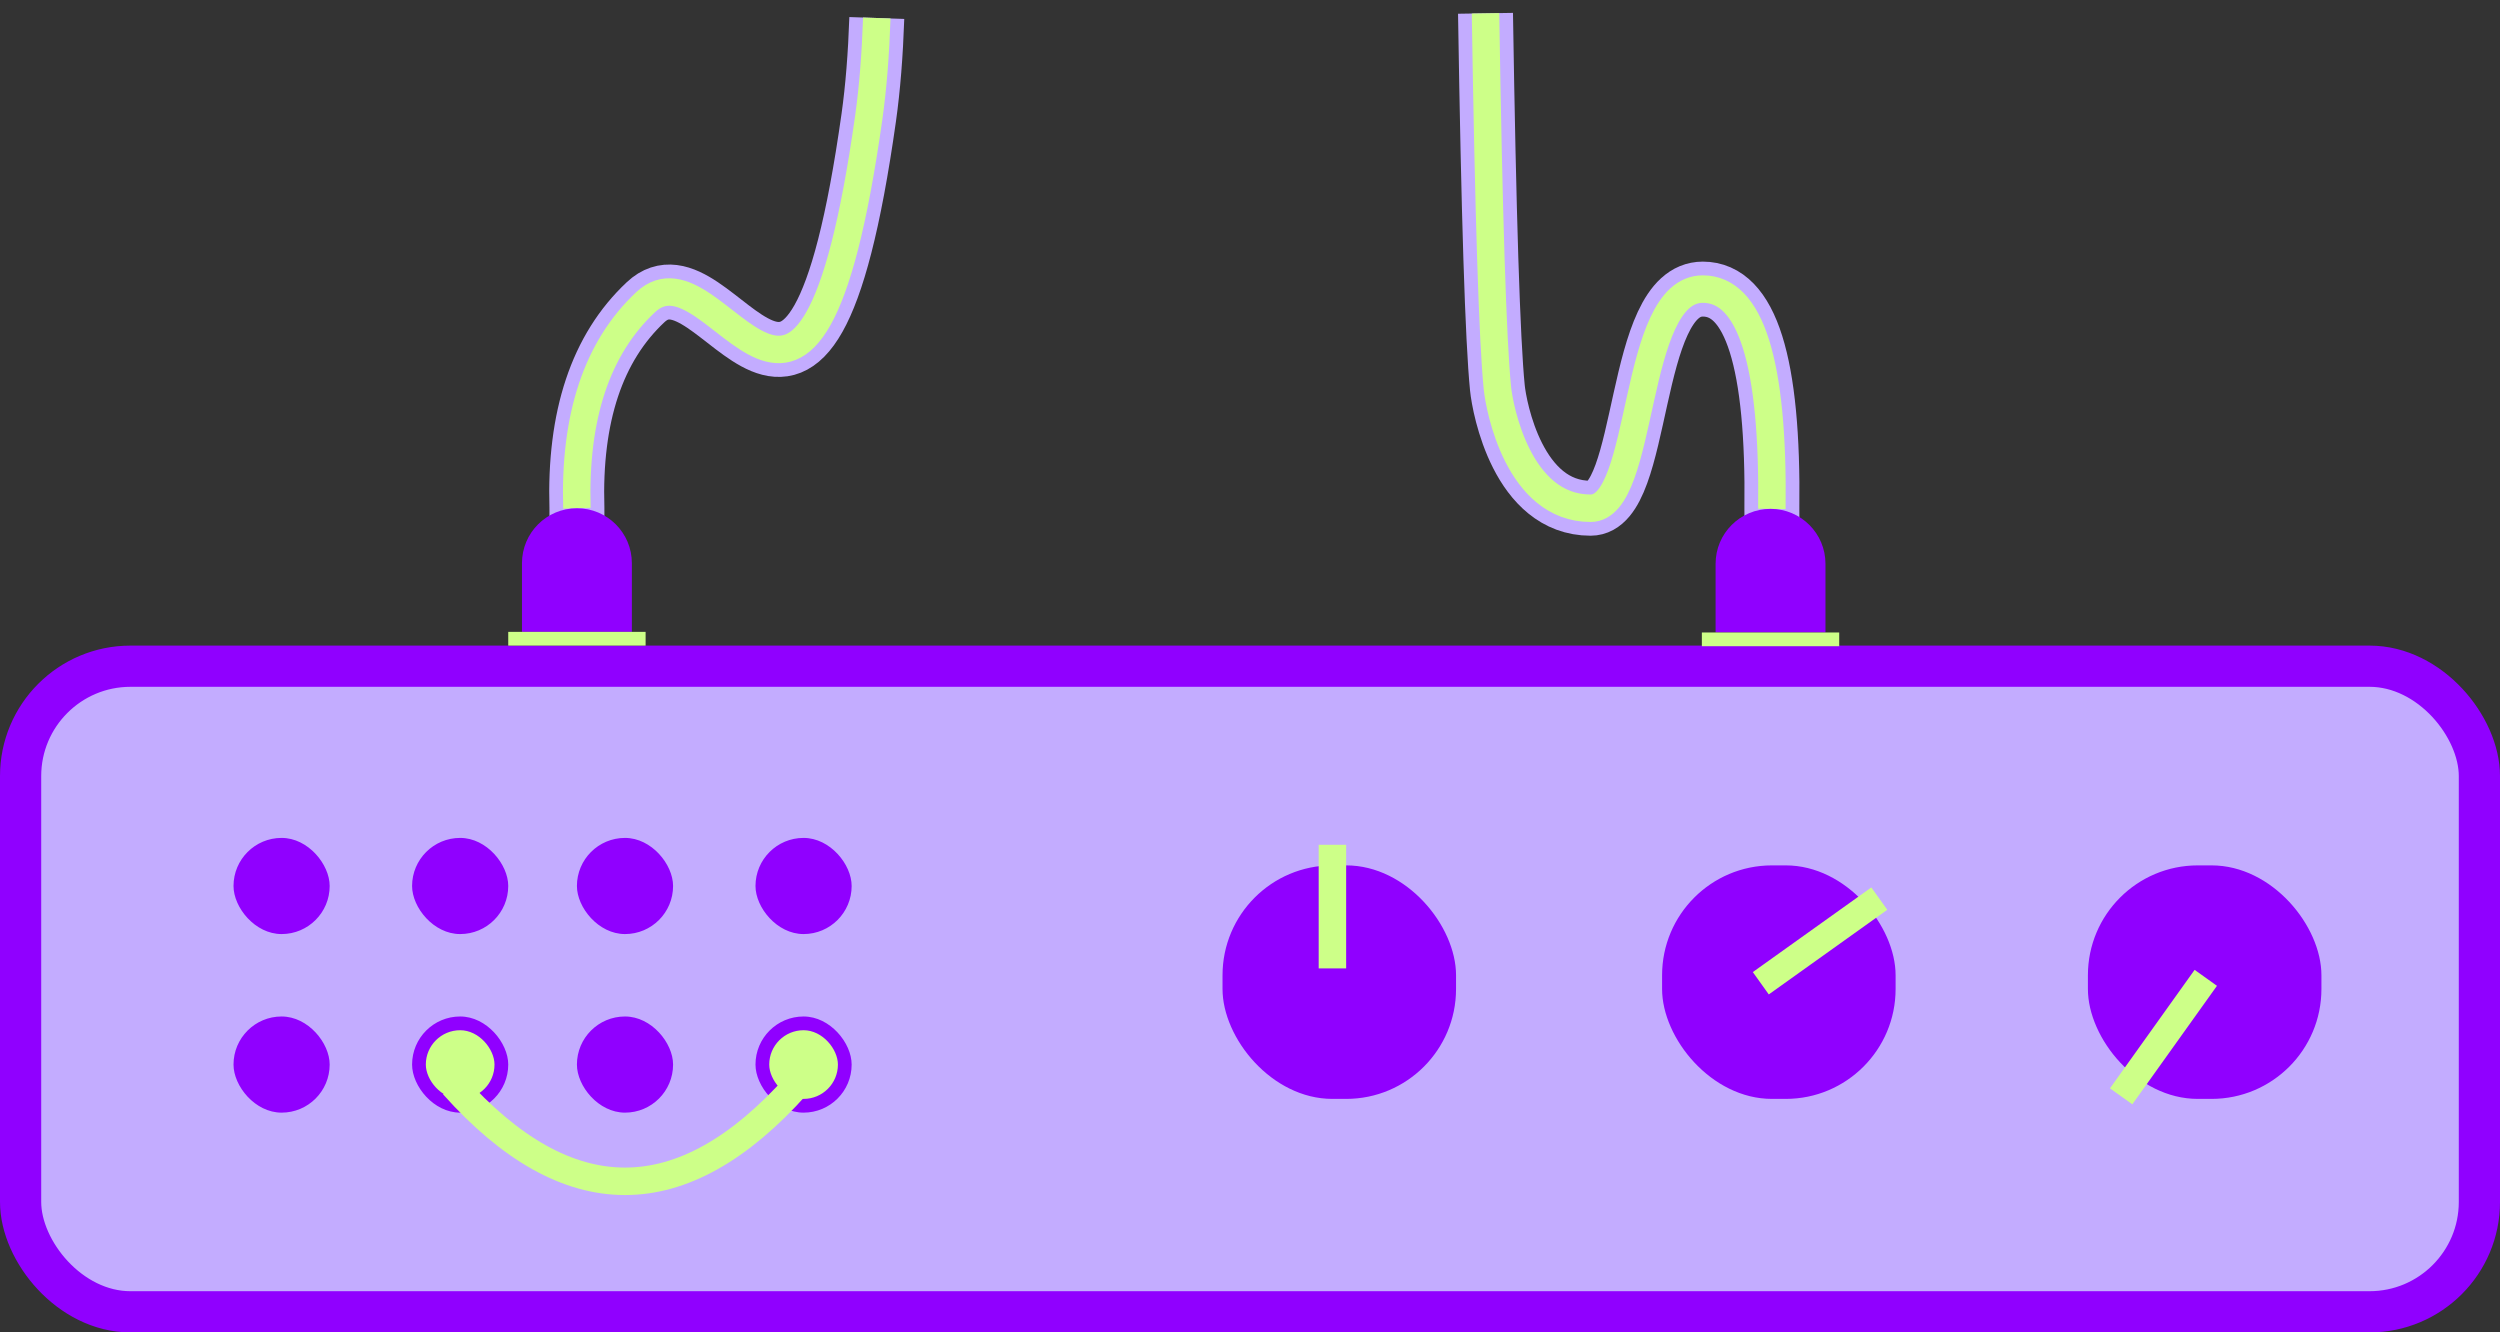 <svg height="97" viewBox="0 0 182 97" width="182" xmlns="http://www.w3.org/2000/svg"><rect x="0" y="0" width="182" height="97" fill="#333333" stroke="none"/><g fill="none" fill-rule="evenodd"><rect fill="#c3acff" height="47" rx="8" stroke="#9000ff" stroke-width="3" width="179" x="1.5" y="48.5"/><g transform="translate(17 61)"><g fill="#9000ff"><rect height="7" rx="3.5" width="7"/><rect height="7" rx="3.5" width="7" x="13"/><rect height="7" rx="3.5" width="7" x="25"/><rect height="7" rx="3.5" width="7" x="38"/><rect height="7" rx="3.5" width="7" y="13"/><rect height="7" rx="3.5" width="7" x="13" y="13"/></g><rect fill="#cdff88" height="5" rx="2.5" width="5" x="14" y="14"/><rect fill="#9000ff" height="7" rx="3.5" width="7" x="25" y="13"/><rect fill="#9000ff" height="7" rx="3.5" width="7" x="38" y="13"/><rect fill="#cdff88" height="5" rx="2.5" width="5" x="39" y="14"/><path d="m16 18c4.167 4.667 8.333 7 12.5 7s8.333-2.333 12.5-7" stroke="#cdff88" stroke-width="2"/></g><g transform="translate(37 1.309)"><path d="m5 37.358v-1.667c-.204-6.683 1.462-11.683 5-15 5.307-4.975 11.822 17.903 16.246-13.448.304-2.157.494-4.585.585-7.242" stroke="#c3acff" stroke-width="4"/><path d="m5 35.691c-.204-6.683 1.462-11.683 5-15 5.307-4.975 11.822 17.903 16.246-13.448.304-2.157.494-4.585.585-7.242" stroke="#cdff88" stroke-width="2"/><g transform="translate(0 35.691)"><path d="m5 0c2.209 0 4 1.791 4 4v5h-8v-5c0-2.209 1.791-4 4-4z" fill="#9000ff"/><path d="m0 9h10v1h-10z" fill="#cdff88"/></g></g><rect fill="#9000ff" height="17" rx="8" width="17" x="89" y="63"/><path d="m97 69.5v-7" stroke="#cdff88" stroke-linecap="square" stroke-width="2"/><rect fill="#9000ff" height="17" rx="8" width="17" x="121" y="63"/><path d="m129 71 7-5" stroke="#cdff88" stroke-linecap="square" stroke-width="2"/><rect fill="#9000ff" height="17" rx="8" width="17" x="152" y="63"/><path d="m160 72-5 7" stroke="#cdff88" stroke-linecap="square" stroke-width="2"/><g transform="translate(108.145 .969)"><path d="m0 0c.232 14.733.52 23.823.865 27.268.148 1.484 1.523 8.763 6.786 8.763 4.023 0 2.939-15.954 8.168-15.954 3.486 0 5.163 5.333 5.028 16l.007 1.712" stroke="#c3acff" stroke-width="4"/><path d="m0 0c.232 14.733.52 23.823.865 27.268.148 1.484 1.523 8.763 6.786 8.763 4.023 0 2.939-15.954 8.168-15.954 3.486 0 5.163 5.333 5.028 16" stroke="#cdff88" stroke-width="2"/><g transform="translate(15.75 36.076)"><path d="m5 0c2.209 0 4 1.791 4 4v5h-8v-5c0-2.209 1.791-4 4-4z" fill="#9000ff"/><path d="m0 9h10v1h-10z" fill="#cdff88"/></g></g></g></svg>